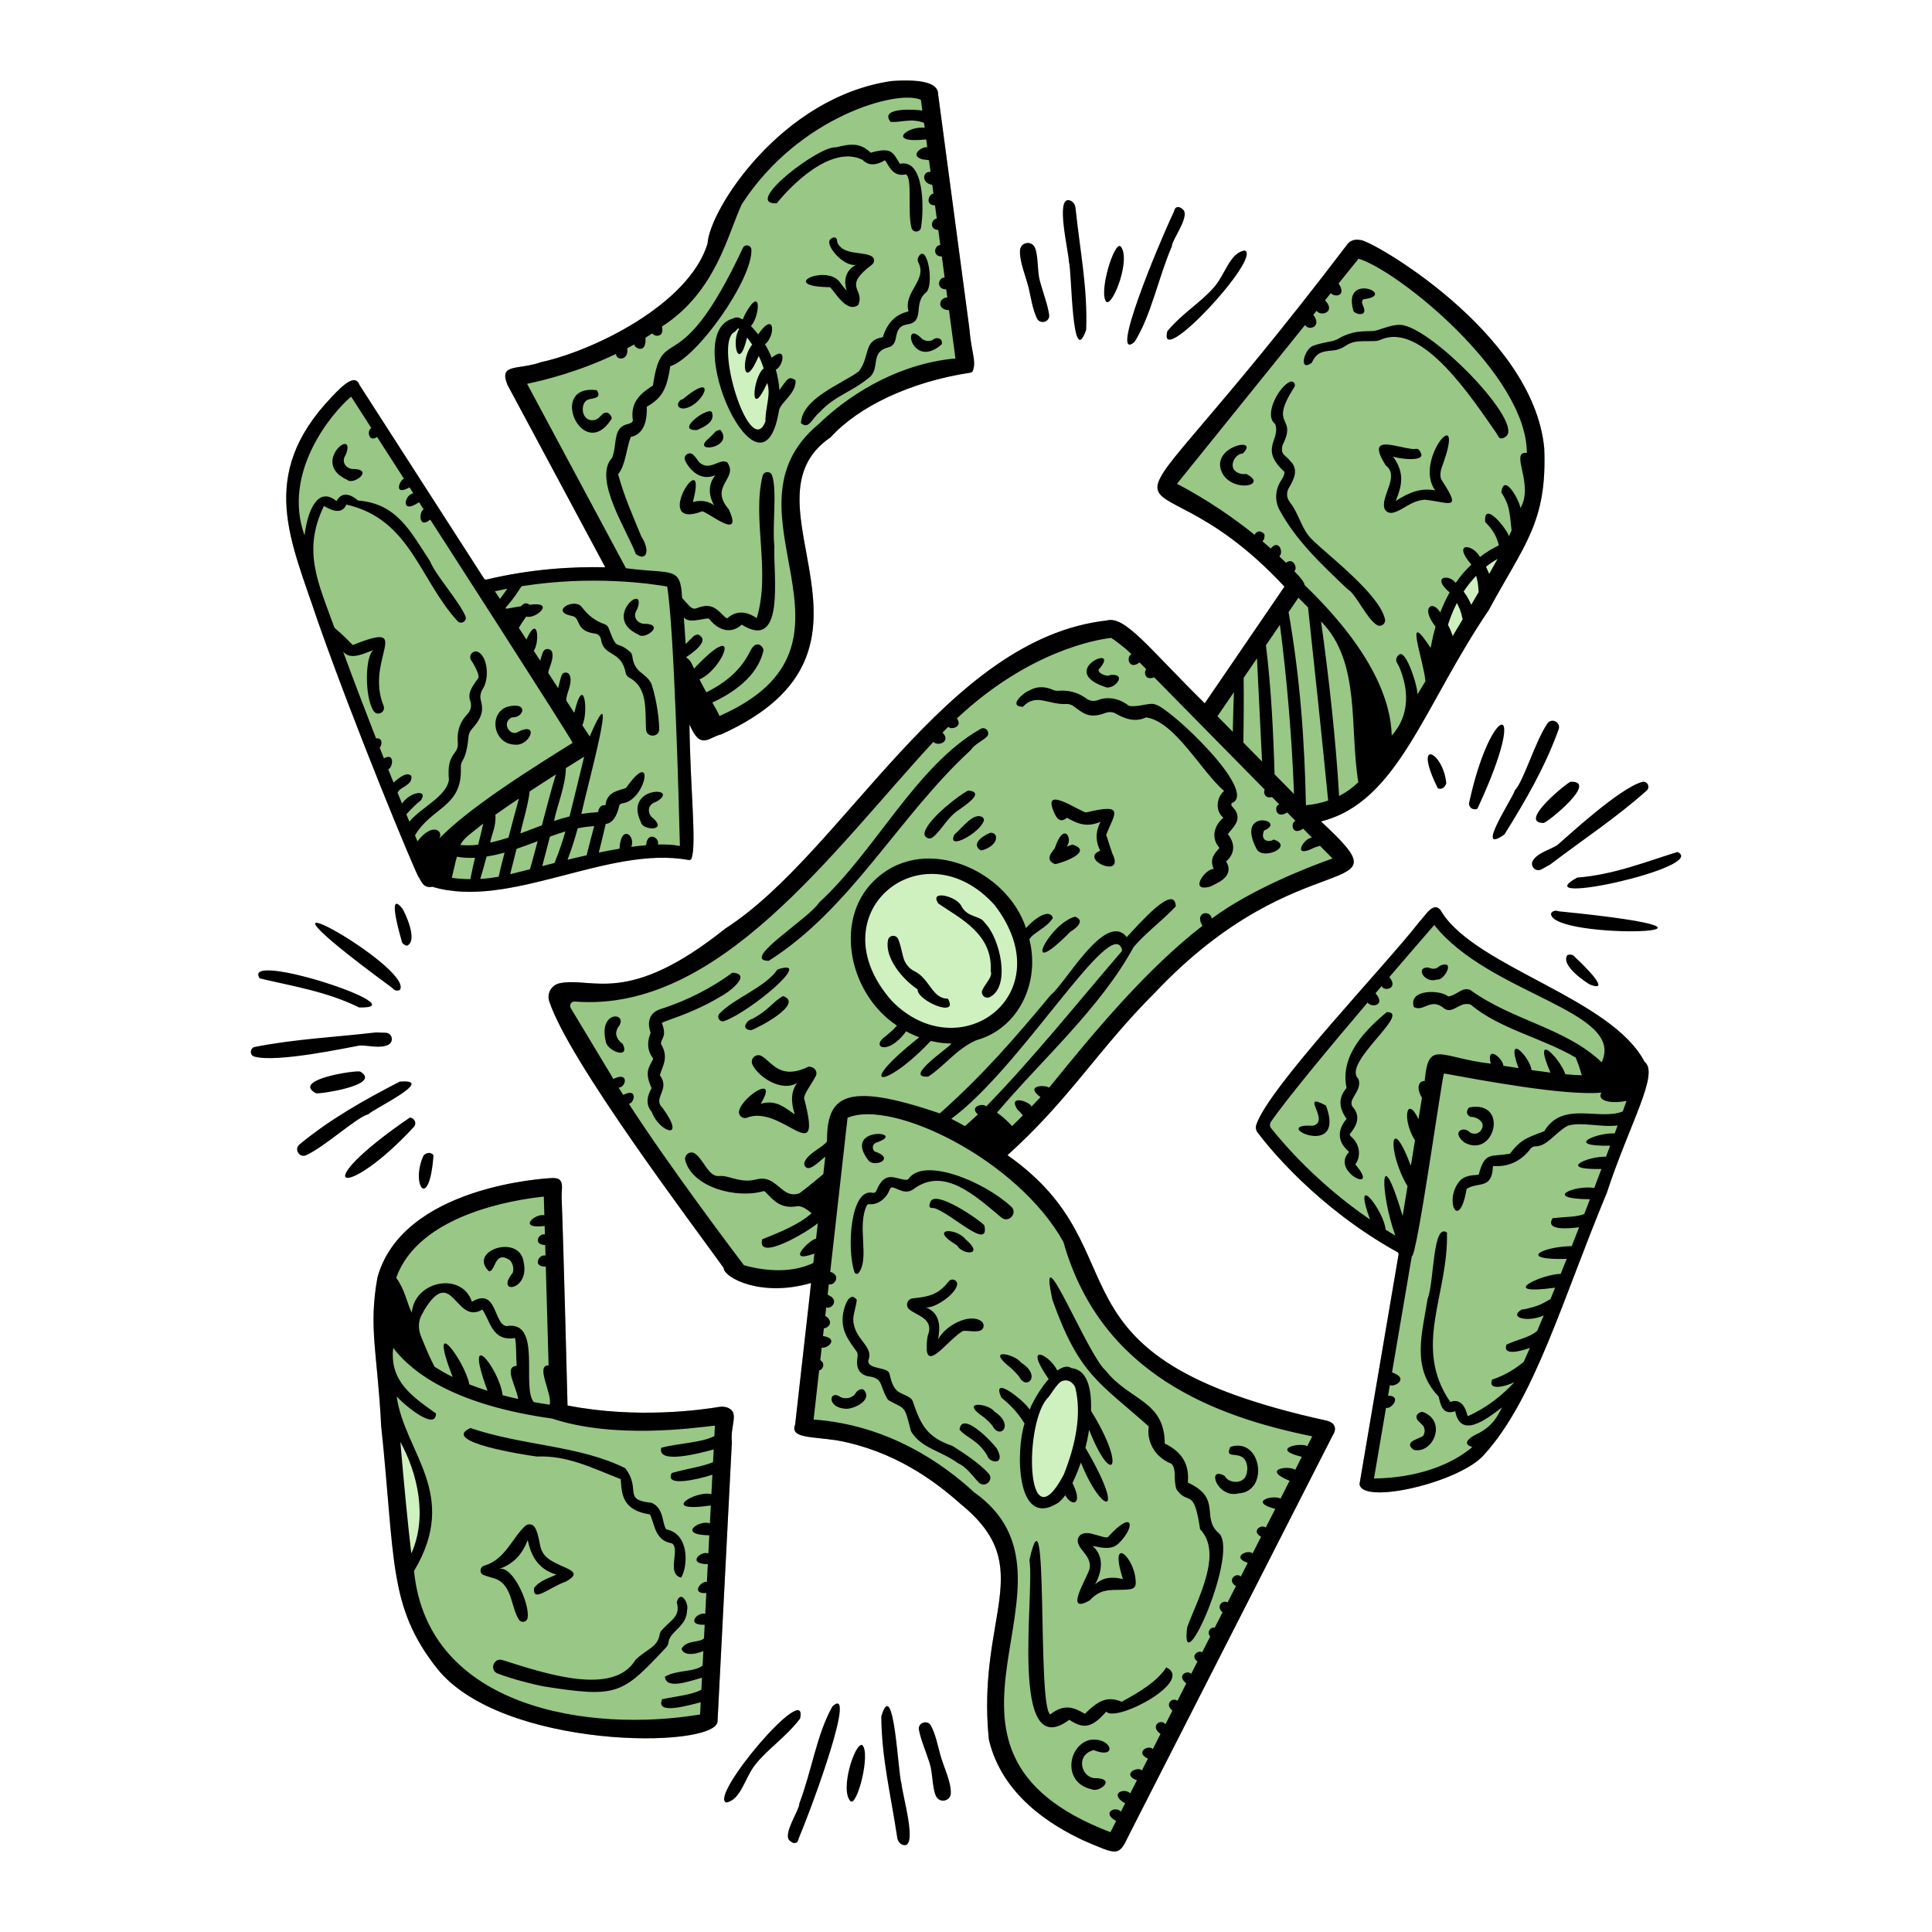 <?xml version="1.0" encoding="utf-8"?>
<!-- Generator: Adobe Illustrator 23.1.0, SVG Export Plug-In . SVG Version: 6.00 Build 0)  -->
<svg version="1.1" id="Capa_1" xmlns="http://www.w3.org/2000/svg" xmlns:xlink="http://www.w3.org/1999/xlink" x="0px" y="0px"
	 viewBox="0 0 1200 1200" enable-background="new 0 0 1200 1200" xml:space="preserve">
<g>
	<path fill="#99C785" d="M959.157,278.414c-6.849-72.559-109.38-130.385-114.163-129.294c-1.641-0.35-5.56-0.765-8.089,2.562
		c-167.457,220.252-134.162,110.405-39.113,212.684l-49.503,72.472c-35.179-34.651-49.48-54.593-60.928-51.437
		c-100.524,11.288-163.281,144.055-236.864,191.347c-60.879,48.742-82.403,29.794-102.785,33.948
		c-5.137,1.048-8.197,6.251-6.564,11.234C353.339,659.138,431,761.69,449.456,787.497c0.107,6.059,23.287,18.484,54.314,9.398
		c0.094,0.034-8.572,75.573-9.88,87.829c-3.312,8.52,9.251,7.467,25.771,9.872c35.66,6.442,60.933,25.239,76.942,39.509
		c48.8,39.594,9.806,68.74,17.58,146.251c8.071,34.708,38.686,53.418,58.906,62.852c21.127,9.027,21.741,10.104,28.011-3.225
		c20.517-40.24,120.241-235.831,126.906-248.904c-0.295,0.579,4.685-6.352-3.866-8.665
		c-182.767-39.994-111.598-103.88-198.372-164.92c38.599-34.645,56.665-66.222,91.689-101.054
		c91.266-96.618,159.071-54.286,103.027-106.234c35.69-8.936,53.406-44.08,77.033-86.324c-3.755-12.127-5.451-29.423,3.474-49.341
		c17.358-38.739,43.868-31.581,43.93-31.564C954.828,324.386,960.366,308.118,959.157,278.414z M650.173,865.018
		c2.005-2.561,4.081-6.154,7.233-9.509c2.478-2.638,6.777-3.078,9.714-0.899c1.1,0.816,2.167,1.847,2.879,3.368
		c5.591,18.443,1.274,39.835-6.774,60.061C635.729,969.54,631.842,881.398,650.173,865.018z M620.016,634.378
		c-20.476,17.64-56.544,7.805-73.463-15.729s-17.944-49.679-2.322-67.369c15.51-17.563,47.772-21.175,74.447,6.798
		C644.396,585.05,640.492,616.738,620.016,634.378z M601.995,203.205c-5.773-43.244-17.493-131.075-19.284-144.497
		c0.19-6.931-9.293-9.703-28.774-8.393c-68.611,9.771-113.401,80.211-114.454,100.973c-11.648,38.015-71.348,66.679-103.276,73.615
		c-14.867,5.214-26.386,0.547-21.083,14.006c8.136,15.174,60.748,113.303,60.821,113.44c-20.31-0.472-46.203,0.994-74.103,7.7
		c-0.321-0.165-0.652-0.297-0.997-0.397c-0.07-0.04-69.226-107.651-77.561-120.557c-2.537-6.938-9.727-0.667-17.717,7.961
		c-45.925,48.464-24.761,88.817-8.363,138.245c23.569,67.18,60.077,154.905,62.774,159.451c1.613,1.993,2.611,7.217,8.496,6.03
		c48.344,14.448,109.05-25.886,159.273-16.612c0.742,0.137,1.483-0.239,1.748-0.945c3.297-8.776-0.81-42.783-1.248-83.324
		c6.865,16.611,12.07,7.858,19.556,6.315c117.564-52.963,8.375-143.931,68.134-184.626c17.065-18.784,48.869-34.351,86.754-40.122
		c0.763-0.116,1.43-0.639,1.664-1.374C606.435,223.542,603.472,220.331,601.995,203.205z M454.944,251.138
		c-12.71-40.531-5.021-48.593,0.835-49.08c2.533-0.212,13.365-1.063,19.421,25.649C488.907,288.161,465.279,275.52,454.944,251.138z
		 M998.004,740.954c-27.165,65.075-44.627,127.683-75.965,162.332c-14.676,17.505-76.837,31.825-77.589,18.343
		c0.009-0.087,24.296-142.826,24.279-142.773c-0.187-0.306-0.343-0.628-0.468-0.966c-50.051-27.666-80.242-65.295-87.13-74.427
		c-1.065-1.412-1.363-3.228-0.798-4.904c7.957-23.626,80.549-99.167,101.314-126.069c3.382-3.199,9.448-14.909,14.282-5.241
		c22.356,33.966,105.03,52.953,125.573,92.295C1030.851,666.762,1011.992,698.2,998.004,740.954z M454.579,895.76
		c-2.317,45.156-8.564,166.83-8.909,173.589c-1.824,17.08-134.48,17.439-174.38-33.253c-13.404-17.041-19.986-32.209-23.92-50.952
		c0.027-0.035,15.067-19.515,17.575-48.35c2.509-28.857-28.645-59.104-28.653-59.111c-2.404-38.994-7.227-54.491-1.834-84.315
		c15.804-56.653,104.354-61.493,108.421-61.651c8.398-0.327,5.707,5.808,5.973,12.441c1.125,27.999,3.655,128.871,3.653,128.811
		c43.164,8.483,83.922,2.622,93.967,0.917c2.038-0.346,4.156-0.22,6.019,0.672C459.163,877.753,453.496,885.337,454.579,895.76z"/>
	<path fill="#CFF0BF" d="M944.921,342.979c-5.514,10.348-12.376,21.414-20.194,35.924c-10.394,15.317-19.145,30.56-27.21,44.98
		c-3.755-12.127-5.451-29.423,3.474-49.341C918.349,335.803,944.859,342.962,944.921,342.979z M236.291,877.683
		c0.159,2.579,0.308,5.26,0.442,8.056c4.922,46.245,5.657,75.689,10.636,99.406c0.027-0.035,15.067-19.515,17.575-48.35
		C267.453,907.937,236.3,877.69,236.291,877.683z M663.224,918.04c8.049-20.227,12.365-41.619,6.774-60.061
		c-0.712-1.521-1.779-2.552-2.879-3.368c-2.937-2.18-7.236-1.74-9.714,0.899c-3.152,3.355-5.228,6.948-7.233,9.509
		C631.842,881.399,635.728,969.54,663.224,918.04z M546.553,618.649c16.919,23.534,52.986,33.37,73.463,15.729
		c20.477-17.64,24.38-49.329-1.338-76.299c-26.675-27.974-58.937-24.361-74.447-6.798
		C528.609,568.971,529.633,595.115,546.553,618.649z M455.779,202.057c-5.857,0.488-13.546,8.55-0.836,49.081
		c10.335,24.382,33.964,37.023,20.257-23.432C469.145,200.995,458.313,201.846,455.779,202.057z"/>
	<path d="M519.144,91.531c9.882-2.509,15.404-2.692,21.679,3.341c13.059-3.846,13.885,0.035,17.948,6.6
		c-0.216-0.252,0.744,0.676,0.239,0.265c14.791-3.254,15.122,26.829,13.052,39.54c-0.525,3.225-5.053,3.423-5.909,0.27
		c-2.663-9.813,0.764-30.689-3.47-33.246c-0.991,0.209-2.008,0.322-3.021,0.271c-2.478-0.124-4.549-1.352-6.119-3.229
		c-1.343-1.606-2.357-3.504-3.465-5.273c-0.052-0.083-0.106-0.168-0.184-0.227c-0.646-0.491-1.584,0.461-2.125,0.718
		c-0.606,0.288-1.224,0.55-1.857,0.773c-1.073,0.379-2.192,0.651-3.331,0.722c-1.292,0.08-2.588-0.12-3.78-0.633
		c-0.573-0.247-1.115-0.559-1.624-0.919c-0.262-0.185-0.515-0.383-0.76-0.59c-0.213-0.18-0.457-0.52-0.702-0.642
		c-19.303-9.539-44.329,15.807-53.269,27.006C460.594,127.192,509.085,90.195,519.144,91.531z M416.342,227.44
		c16.455-4.981,50.942-53.575,50.379-72.307c-0.088-2.94-4.074-3.763-5.32-1.099c-40.072,85.619-49.853,44.669-55.84,85.385
		c-7.051,4.601-14.438,10.023-12.432,21.851c-0.716,1.208-0.128,0.849-2.497,1.957c-10.541,1.914-6.967,12.43-10.437,21.122
		c-12.208,12.966,9.656,45.64,14.71,59.745c6.632,4.969,9.154-2.197,3.444-10.838c-5.488-13.493-10.296-23.784-14.443-38.719
		c4.653-5.475,4.919-15.261,7.872-23.137c7.791-1.605,10.281-9.365,9.926-18.73C411.804,246.864,414.194,240.985,416.342,227.44z
		 M379.766,260.311c0.767-1.201-1.252-3.502-2.236-3.869c-1.826-0.68-3.265,0.657-4.412,1.908c-1.539,1.676-3.079,2.718-5.5,2.667
		c-3.638-0.077-5.656-3.367-5.662-6.735c-0.004-2.135,0.809-4.931,2.898-5.91c2.705-1.268,9.475-0.44,5.821-6.023
		C339.735,238.414,362.079,288.014,379.766,260.311z M365.572,260.651c-0.065-0.04-0.176-0.088-0.278-0.115
		C365.422,260.597,365.307,260.544,365.572,260.651z M362.081,255.774c-0.002-0.093-0.017-0.186-0.044-0.241
		C362.049,255.636,362.036,255.549,362.081,255.774z M367.045,260.999C366.979,260.995,366.946,260.993,367.045,260.999
		C366.86,260.933,366.468,260.918,367.045,260.999z M370.854,260.338c-0.044-0.01-0.179,0.042-0.37,0.189
		C370.648,260.453,370.498,260.522,370.854,260.338z M570.398,162.998c5.776,11.095-9.381,18.173-6.113,30.403
		c-7.647,1.926-12.823,6.273-15.982,16.044c-12.314,2.066-7.577,11.409-14.837,21.207c-10.434,7.793-35.341,16.65-35.98,32.169
		c5.04,4.216,6.635-2.853,11.859-7.025c8.77-9.667,19.399-12.256,29.978-20.85c7.919-5.507,0.645-16.144,12.148-19.099
		c8.318-1.961,1.741-12.308,11.68-14.308c11.683-1.449,3.874-12.439,11.504-19.451c6.187-3.689,1.289-32.199-4.207-22.485
		C569.863,160.638,569.848,161.942,570.398,162.998z M577.528,211.71c-1.37-0.008-2.211,0.367-4.632-1.099
		c0.046,0.044,0.064,0.058,0.123,0.117c-0.039-0.041-0.029-0.023-0.208-0.179c0.016,0.01,0.01,0.019,0.085,0.062
		c-0.27-0.259-0.325-0.289-0.262-0.218c-13.016-13.286-6.492,19.767,12.176,3.573c1.266-2.555-1.956-5.877-5.995-2.515
		c0.098-0.053,0.132-0.07,0.196-0.104C578.836,211.407,578.558,211.527,577.528,211.71z M579.01,211.348
		C579.225,211.263,579.411,211.136,579.01,211.348L579.01,211.348z M452.676,316.376c-12.69-14.694,6.47-19.135-1.05-29.276
		c-4.745-2.6-10.918,5.983-17.3,0.016c-0.873-1.013-2.254-3.379-4-4.827c-2.542-2.109-6.196,0.857-4.755,3.83
		c2.967,6.121,9.754,12.919,18.848,9.021c-3.79,4.253-5.208,11.177-0.862,18.689c-3.083-2.021-6.816-3.631-13.198-2.046
		c10.237-38.486-27.318,18.437,5.834,5.787C440.424,318.476,461.868,336.443,452.676,316.376z M521.204,174.676
		c-9.21-10.401-38.045,3.355-5.652,3.696c3.125,2.929,10.349,16.381,17.497,11.061c4.471-10.139-10.33-10.884,8.582-25.09
		c1.612-1.211,1.753-3.739,0.112-4.911c-4.938-3.528-17.447-0.536-21.475-8.374c-0.466-0.907-0.123-2.337-1.033-3.183
		c-1.139-1.06-2.618,0.061-3.288,0.55c-4.306,3.14,7.875,17.489,15.676,16.052c-5.055,2.759-8.255,7.899-5.712,16.076
		C524.886,179.478,524.025,178.563,521.204,174.676z M792.02,263.303c3.638,10.034-10.155,15.124,5.768,29.8
		c0.064,1.828-0.907,3.583-2.125,5.443c-3.568,5.451-4.054,12.435-0.952,18.165c10.063,18.592,25.205,33.075,42.403,49.342
		c5.082,2.75,11.687,18.274,18.145,22.172c2.448,1.478,5.586-0.778,4.984-3.574c-3.308-15.337-34.657-39.162-45.026-49.261
		c-6.984-6.615-8.074-15.883-14.203-23.68c-1.954-2.486-2.086-5.961-0.468-8.678c3.019-5.068,6.597-11.574,0.447-17.118
		c-1.987-3.034-6.11-3.215-4.323-9.558c9.451-18.661-9.09-10.474,7.267-35.945c1.101-1.715-0.562-4.038-2.478-3.342
		C794.683,239.531,784.575,257.794,792.02,263.303z M774.03,294.352c-0.21,0.03-1.356,0.205-0.291,0.063
		c-3.168,0.423-7.444-1.061-8.062-4.623c-0.49-2.826,1.435-6.167,3.92-7.472c0.713-0.375,1.501-0.596,2.306-0.642
		c11.391-11.244-22.012-3.974-12.345,12.892C766.842,306.207,787.905,301.355,774.03,294.352z M814.723,225.367
		c2.986-6.333,6.116-7.097,13.067-7.675c2.773-0.231,5.469-1.174,7.756-2.759c4.831-3.347,8.231-2.96,17.051-3.063
		c1.622-0.019,3.315-0.111,4.792-0.783c25.995-11.83,57.419,37.146,71.954,57.797c0.815,1.158,1.22,2.677,2.318,3.228
		c1.223,0.613,2.433-0.246,3.222-0.688c13.376-7.504-45.338-68.208-64.851-69.643c-4.647-0.342-10.967,2.208-14.31,3.219
		c-1.467,0.444-2.97,0.666-4.502,0.671c-2.744,0.009-7.37,0.153-10.583,0.922c-4.208,1.008-7.101,2.431-8.83,3.486
		c-1.631,0.995-3.424,1.644-5.303,1.988c-3.247,0.595-8.117,1.601-11,2.737C809.726,217.255,806.598,231.272,814.723,225.367z
		 M846.91,185.869c-1.891,1.419-0.326,3.977,0.046,4.444c-0.172-0.223-0.344-0.446-0.516-0.669c4.22,8.079-6.041,5.446-5.881,3.066
		C833.627,168.697,868.527,183.332,846.91,185.869z M849.509,185.263c0.234,0.032,0.468,0.063,0.701,0.094
		c-0.227-0.026-0.452-0.062-0.678-0.094C849.525,185.262,849.517,185.263,849.509,185.263z M895.934,298.979
		c-0.768-1.251-1.137-1.831-1.233-3.401c-0.117-1.915,0.258-3.828,0.926-5.626c15.972-42.989-18.129-4.215-4.169,14.661
		c-8.16-1.657-15.533,0.679-24.529,6.547c3.391-8.605,6.181-16.987-1.787-27.678c2.433,1.325,20.673,3.851,17.347-2.191
		c-0.382-0.694-0.744-2.03-2.058-2.438c-0.786-0.244-1.757,0.119-2.79,0.037c-10.396-0.83-29.812-10.012-16.889,10.23
		c8.49,6.363-2.537,18.347-1.047,25.984c0.484,2.482,2.933,3.934,5.394,3.349c6.679-1.59,11.04-7.444,19.9-8.072
		C899.967,311.939,908.232,317.695,895.934,298.979z M452.491,874.559c6.672,3.194,1.005,10.778,2.088,21.201
		c-2.317,45.156-8.564,166.829-8.91,173.589c-1.824,17.08-134.48,17.438-174.38-33.253c-30.365-38.604-25.744-67.567-34.556-150.357
		c-2.163-45.064-8.026-60.574-2.276-92.371c15.804-56.653,104.354-61.492,108.421-61.651c8.398-0.327,5.706,5.808,5.973,12.442
		c1.125,27.999,3.655,128.871,3.654,128.81c43.163,8.483,83.922,2.622,93.967,0.917
		C448.509,873.541,450.627,873.667,452.491,874.559z M246.098,793.689c5.51,7.464,6.781,16.049,9.68,21.681
		c1.592-19.935,31.145-25.641,37.323-6.819c15.78-9.292,13.273,13.88,21.509,15.134c22.365-3.78,9.102,37.701,16.913,47.174
		c3.187,0.582,6.499,1.124,9.917,1.632c1.779-6.623-9.181-24.715-0.694-24.444l-1.739-61.303c-8.743,0.206-4.117-8.144-0.194-6.845
		l-0.186-6.56c-7.821-0.319-4.095-7.459-0.187-6.613l-0.149-5.241c-17.358,2.043-5.944-7.974-0.189-6.655l-0.329-11.601
		C319.161,745.168,259.97,754.404,246.098,793.689z M321.838,868.923c-1.113-7.934-9.253-20.006-0.924-20.565
		c-0.533-7.616-0.054-12.646-1.035-17.308c-14.294,2.357-15.377-10.729-20.281-17.659c-16.829,10.044-18.521-28.427-36.188,0.47
		c-0.308,0.746-0.629,1.359-0.958,1.861c-2.712,4.134-2.866,9.467-1.037,14.06c2.866,7.198,5.638,13.736,8.463,19.065
		c3.354,2.183,7.062,4.336,11.265,6.416c-16.128-41.798,7.482-10.237,10.379,4.587c3.5,1.39,7.28,2.719,11.289,3.995
		c-15.423-41.681,7.094-14.503,9.4,2.757C315.279,867.414,318.499,868.186,321.838,868.923z M255.485,964.864
		c10.247-22.721,3.796-49.913-6.812-69.23C251.035,923.239,253.659,950.211,255.485,964.864z M435.226,1057.328
		c-8.571,2.115-28.242,7.957-23.947-1.931c9.255-1.878,18.087-2.659,24.344-5.818l0.386-7.526
		c-7.868,2.133-22.172,7.615-23.038-0.584c6.958-4.364,18.515-2.75,23.426-6.986l0.46-8.969c-7,2.842-12.521,2.341-13.575-1.498
		c3.603-5.711,10.932-3.41,13.983-6.448l0.433-8.423c-11.862,0.586-4.78-8.041,0.35-6.826l0.66-12.864
		c-9.507,0.781-3.768-7.397,0.358-6.972l0.562-10.963c-13.232-0.069-4.579-8.434,0.344-6.694l0.576-11.221
		c-20.406-0.255-5.843-9.965,0.378-7.373l0.573-11.156c-33.045,4.733-9.092-9.7,0.359-7l0.621-12.089
		c-8.847,2.866-30.174,7.913-25.195-1.093c10.204-2.846,18.646-3.855,25.595-6.698l0.406-7.915
		c-9.389,2.526-35.269,9.359-32.544-1.081c11.439-2.919,24.967-3.068,32.97-7.228l0.333-6.497
		c-14.172,1.609-62.742,8.332-101.11-4.372c-58.883-8.247-86.122-27.407-98.696-43.886c-2.503,21.241,12.947,30.845,26.565,40.741
		c-0.173,12.497-24.724-9.923-24.456-10.861c4.75,35.175,39.538,60.524,10.811,108.674c8.506,85.826,109.917,100.458,177.679,89.11
		L435.226,1057.328z M303.69,789.59c4.214,0.347,3.2-12.865,12.434-7.252c2.213,1.231,3.548,6.183,2.148,8.497
		c-10.864,13.5,10.874,10.927,6.998-6.833C322.859,765.988,290.358,776.838,303.69,789.59z M333.449,904.679
		c18.879-0.791,33.974,6.955,52.108,14.052c0.651,9.823,1.107,19.262,18.187,21.946c2.985,6.169,2.945,16.15,13.553,17.912
		c5.525,3.276-3.746,19.054,5.819,21.31c4.21-7.188,5.207-27.137-9.249-29.973c-2.849-3.791-1.251-13.043-9.115-16.503
		c-18.41-1.867-6.192-8.124-16.388-21.489c-28.478-14.216-63.27-13.811-96.172-24.949
		C272.817,895.633,326.854,903.797,333.449,904.679z M413.808,1023.163c0.678-0.723,1.213-1.636,1.313-2.622
		c0.783-7.688,11.36-9.715,11.643-20.438c1.246-4.459-4.138-13.036-6.42-4.92c2.424,8.771-3.158,10.562-9.47,17.519
		c-0.564,0.622-0.906,1.43-1.064,2.255c-1.588,8.326-6.895,8.494-14.651,15.575c-0.285,0.26-0.54,0.58-0.746,0.906
		c-13.914,22.064-55.571,8.141-82.323-0.349c-5.47-1.736-8.316,6.355-2.948,8.385c10.138,3.835,22.799,6.83,27.947,7.875
		C383.699,1054.699,386.266,1052.54,413.808,1023.163z M331.698,986.414c-0.956,9.4,9.359-0.41,19.68-4.029
		c15.338-8.326-9.704-8.133-14.552-18.677c-1.968-3.147-1.728-10.382-4.702-15.123c-1.278-2.037-4.103-2.397-5.892-0.789
		c-7.918,7.115-12.406,20.938-25.48,24.687c-2.814,0.807-3.13,4.759-0.393,5.798c1.272,0.483,2.935,0.938,4.924,1.618
		c13.192,2.769,11.631,17.75,17.041,26.125c1.375,2.129,4.737,1.626,5.309-0.843c1.907-8.23-9.388-33.593-17.852-30.555
		c7.853-2.818,13.919-7.534,17.984-18.056c1.867,8.714,5.701,17.88,17.735,21.422C342.373,979.742,335.09,981.49,331.698,986.414z
		 M415.335,633.603c9.584-3.383,21.356-7.982,32.334-14.714c3.679-1.617,20.429-13.847,7.254-14.742
		c-12.185,8.952-27.617,17.26-44.866,22.672c-6.25,2.017-8.545,7.674-5.909,14.644c-1.703,4.257-3.024,9.958,1.596,16.075
		c-0.083-0.351-0.176,0.379-0.096,0.263c-2.772,5.638-5.407,7.964-0.957,18.045c-1.864,3.646-4.581,9.216,0.172,14.897
		c4.613,12.553,22.051,18.438,6.556-2.753c-6.263-5.878,5.169-11.396-1.579-20.11c1.676-5.937,5.78-11.21,0.627-19.584
		c0.383-3.826,3.615-4.264,0.965-11.977c0.009,0.018-0.251-0.567-0.386-0.781C411.801,634.868,412.418,634.603,415.335,633.603z
		 M477.499,596.778c51.169-32.407,80.771-89.881,125.521-130.963c2.03-3.311,6.834-5.396,9.757-8.06
		c2.746-2.503-0.45-6.863-3.682-5.031c-40.023,22.695-65.348,75.912-100.348,107.864
		C503.041,570.169,459.345,596.691,477.499,596.778z M639.212,428.959c5.635-3.256,10.867-2.223,14.811-0.46
		c1.171,0.524,2.457,0.647,3.735,0.544c7.876-0.634,13.632,2.341,16.952,4.81c2.075,1.543,4.78,1.922,7.193,0.994
		c7.276-2.799,14.603-0.227,19.351,3.575c5.889,1.072,13.175-2.452,16.391-0.798c7.981,1.159,64.874,54.361,47.368,61.267
		c-0.404,0.873-0.058,0.169-0.222,0.786c-0.001,0.665,0.465,1.129,0.531,1.278c-0.192-0.262,0.612,0.665,0.605,0.656
		c6.657,7.165-0.58,12.718-3.265,16.44c-0.005-0.038-0.023-0.009-0.033,0.008c0.121,0.258,0.276,0.543,0.096,0.133
		c5.411,6.946,3.287,13.065-1.157,16.827c0.059,0.065,0.181,0.263,0.114,0.196c5.563,9.807-6.981,13.683-9.75,15.388
		c-13.982,4.021-3.433-11.16,1.937-10.867c-2.952-6.627,0.967-9.964,3.481-12.993c-0.037-0.061,0.004-0.206,0.081-0.096
		c-6.134-6.984-2.312-14.894,2.418-18.716c-6.047-5.214-3.295-13.833,0.471-16.625c-14.398-12.403-30.67-43.392-48.633-45.742
		c0.055-0.015,0.158-0.042,0.351-0.1c-7.05,3.568-13.92,0.704-18.936-2.193c-1.986-1.147-4.373-1.236-6.521-0.43
		c-10.383,3.896-13.998-0.059-19.734-4.192c-1.33-0.958-2.957-1.487-4.594-1.391c-10.958,0.649-18.834-6.989-26.917,1.75
		C625.544,438.741,636.361,429.678,639.212,428.959z M757.491,526.675c-0.011,0.07-0.022,0.136-0.03,0.235
		C757.485,526.615,757.526,526.61,757.491,526.675z M759.943,507.939c-0.001-0.003-0.002-0.005-0.003-0.008
		c0.002,0.01,0.001,0.007,0.002,0.01C759.942,507.941,759.942,507.94,759.943,507.939z M762.682,517.974
		c-0.002,0.004-0.005,0.008-0.007,0.012c0.002,0.003,0.001,0.004,0.003,0.007C762.68,517.986,762.679,517.981,762.682,517.974z
		 M762.673,517.981c0.005-0.009,0.008-0.015,0.013-0.024C762.801,517.614,762.391,517.493,762.673,517.981z M762.63,518.058
		c0.019-0.035,0.023-0.041,0.039-0.07C762.445,517.629,762.52,517.825,762.63,518.058z M761.567,535.089
		c-0.018-0.042-0.009-0.038-0.012-0.053c-0.102,0.132-0.044,0.116-0.078,0.171C761.281,535.778,761.542,535.029,761.567,535.089z
		 M637.265,576.418c5.375-6.07,14.67-12.434,16.69-6.277c-3.624,6.172-12.725,9.357-14.582,13.38
		c6.834,26.891-6.846,55.405-32.94,62.559c-12.331,5.364-20.468,16.702-29.911,22.617c-15.945,1.068,13.211-18.154,14.465-20.509
		c-7.375-0.253-9.729-0.987-12.898-1.639c-27.951,29.848-48.831,30.755-7.124-2.265c-2.788-1.054-5.518-2.282-8.154-3.734
		c-11.298,15.609-22.463,9.706-12.734,3.078c-0.148,0.117-0.531,0.376,0.026-0.022c-0.009,0.007-0.017,0.015-0.026,0.022
		c0.031-0.024,0.062-0.049,0.094-0.071c-0.036,0.026-0.038,0.028-0.068,0.049c6.953-5.867,4.898-4.543,7.016-6.574
		c-30.601-20.202-40.068-68.315-11.81-92.203C575.666,518.524,625.403,540.429,637.265,576.418z M553.884,621.642
		c42.006,43.012,106.482-3.91,63.934-59.435C573.365,512.707,505.998,567.237,553.884,621.642z M502.31,662.497
		c-17.81,8.506-22.35-2.379-29.089-6.467c-3.606-2.188-7.704,1.652-5.775,5.403c4.267,8.295,18.548,16.915,27.753,11.144
		c-3.726,4.855-4.243,11.227-1.587,19.579c-5.315-3.45-11.338-9.602-21.125-6.549c11.502-19.217-11.407-4.62-13.438,4.426
		c-0.629,2.802,2.288,5.232,4.958,4.173c21.573-8.551,47.56,33.831,35.389-12.174c0.402-3.327,4.371-8.086,7.335-13.783
		C507.852,666.132,506.61,662.68,502.31,662.497z M683.368,528.43c-3.926-7.914-1.921-13.786,0.187-18.019
		c-9.234,4.033-15.293,0.571-20.887-2.502c-4.979,4.484-7.486-1.605-8.959-5.859c-4.758-13.74,18.467,3.081,21.089,2.542
		c24.497-5.942,17.336,0.867,12.275,13.923c2.229,6.723,2.725,8.415,3.752,11.463C699.436,546.718,669.636,533.579,683.368,528.43z
		 M686.998,518.767c-0.059,0.193-0.122,0.384-0.145,0.387C686.975,519.139,687.006,518.972,686.998,518.767z M666.093,524.584
		c-1.25,0.386-2.478,0.84-3.714,1.272c4.34-4.076-1.321-16.735-7.275,1.082c-1.141,1.76-6.846,7.09,0.209,9.77
		C658.211,536.475,680.235,529.032,666.093,524.584z M384.275,646.052c-0.026-0.037-0.05-0.059-0.078-0.088
		C384.226,646.007,384.2,645.975,384.275,646.052z M382.743,641.22C382.909,640.706,382.772,640.919,382.743,641.22L382.743,641.22z
		 M386.75,648.315c-0.851-0.556-1.093-0.693-2.475-2.263c0.089,0.13,0.01,0.023-0.148-0.15c0.021,0.007,0.046,0.038,0.07,0.062
		c-0.18-0.249-1.863-2.849-1.454-4.744c-0.016,0.051-0.019,0.068-0.042,0.134c0.315-0.932,0.173-2.023,1.569-3.748
		c-0.09,0.119-0.18,0.239-0.27,0.358c7.032-9.074-12.515-11.124-7.736,8.9C376.839,652.702,391.752,658.45,386.75,648.315z
		 M683.205,414.932c-3.458,2.615,4.791,5.955,6.141,4.349c10.69-1.356,4.058,8.299-1.992,7.722
		C655.57,416.898,696.059,399.343,683.205,414.932z M685.029,419.237C685.329,419.38,685.893,419.506,685.029,419.237
		L685.029,419.237z M780.599,527.492c4.016,6.978,23.294-1.755,10.494-6.059c-2.498,1.917-8.656,1.25-5.995-5.551
		C800.204,509.566,766.785,501.493,780.599,527.492z M588.707,620.258c-9.765,0.142-11.167-12.352-20.681-16.995
		c-3.495-1.705-5.986-4.946-6.994-8.701c-0.975-3.634-1.682-7.772-3.142-11.232c-1.268-3.004-5.649-2.623-6.317,0.569
		c-2.214,10.583,8.47,23.993,18.342,30.602C569.555,621.652,596.027,632.688,588.707,620.258z M582.887,561.263
		c13.885,9.422,33.967,19.084,32.429,41.988c1.523,3.255-3.218,7.486-5.108,11.577c-1.387,3.002,1.732,5.933,4.675,4.426
		c13.17-6.745,6.132-36.69-3.097-45.921c-2.924-4.974-10.452-3.092-14.45-10.145C594.825,556.658,576.594,552.243,582.887,561.263z
		 M197.204,385.302c-16.399-49.427-37.562-89.781,8.363-138.244c7.99-8.628,15.18-14.899,17.717-7.961
		c8.335,12.906,77.491,120.516,77.561,120.557c0.345,0.1,0.676,0.232,0.997,0.397c27.901-6.706,53.793-8.172,74.103-7.7
		c-0.074-0.137-52.685-98.266-60.821-113.44c-5.303-13.46,6.216-8.793,21.083-14.007c31.928-6.935,91.628-35.6,103.276-73.615
		c1.053-20.763,45.843-91.202,114.453-100.974c19.481-1.311,28.965,1.462,28.774,8.393c1.791,13.421,13.512,101.252,19.284,144.496
		c1.477,17.127,4.44,20.337,2.36,26.89c-0.234,0.736-0.901,1.258-1.664,1.375c-37.885,5.77-69.689,21.338-86.754,40.122
		c-59.759,40.695,49.43,131.663-68.134,184.626c-7.486,1.542-12.691,10.295-19.556-6.316c0.438,40.541,4.546,74.549,1.248,83.325
		c-0.265,0.706-1.007,1.082-1.748,0.945c-50.223-9.274-110.929,31.059-159.273,16.612c-5.885,1.187-6.883-4.037-8.496-6.03
		C257.281,540.207,220.773,452.482,197.204,385.302z M351.466,477.095c-0.13,10.952-5.627,23.792-7.342,32.847
		c3.177-1.067,6.382-2.04,9.634-2.856c3.215-12.813,6.598-26.979,9.074-37.104C360.21,471.607,356.254,474.071,351.466,477.095z
		 M345.272,481.025c-5.051,3.222-10.628,6.82-16.279,10.541c-1.106,9.267-4.513,19.661-5.788,26.115
		c4.47-1.64,8.904-3.382,13.359-5.045c0.17-0.634,0.34-1.268,0.509-1.903C339.727,500.82,342.262,490.841,345.272,481.025z
		 M322.34,495.982c-5.088,3.407-10.085,6.829-14.673,10.086c0.676,7.261-2.634,12.916-3.179,17.288
		c5.368-1.195,9.04-2.396,11.327-3.111C318.024,511.69,320.662,501.992,322.34,495.982z M296.982,524.648
		c1.419-5.627,2.49-9.793,3.176-13.106c-6.668,5.451-12.328,8.897-14.197,13.342c2.699,0.176,5.404,0.237,8.152,0.054
		C295.072,524.874,296.027,524.76,296.982,524.648z M280.639,545.212c3.374,0.502,7.251,0.817,11.487,0.849
		c0.873-4.455,1.87-8.878,2.912-13.293c-3.779,0.192-7.578,0.046-11.225-0.657c-0.223,0.81-0.467,1.616-0.677,2.43
		C282.227,538.079,281.561,541.68,280.639,545.212z M298.297,545.917c3.652-0.216,7.5-0.67,11.459-1.393
		c1.385-6.701,2.88-11.648,3.661-14.973c-5.693,1.576-8.277,1.963-11.183,2.455C300.989,536.662,299.695,541.303,298.297,545.917z
		 M316.904,542.99c3.542-0.844,7.701-1.903,12.255-3.074c2.303-7.834,3.521-12.91,4.774-17.448c-4.346,1.64-8.694,3.284-13.09,4.775
		c-1.864,7.573-2.737,10.878-3.519,13.982C317.174,541.813,317.042,542.404,316.904,542.99z M336.82,537.943
		c2.485-0.639,5.018-1.285,7.6-1.937c3.042-7.503,5.27-14.227,6.77-19.588c-3.239,0.961-6.439,2.063-9.605,3.21
		c-1.804,6.898-3.639,13.914-4.559,17.433C336.951,537.345,336.888,537.651,336.82,537.943z M352.504,534.002
		c3.919-0.956,7.882-1.891,11.862-2.786c1.508-6.059,3.086-12.097,4.71-18.122c-7.499,0.639-7.302,0.926-10.255,1.391
		C357.015,521.09,354.96,527.614,352.504,534.002z M388.79,352.925c28.53,3.888,34.026-1.737,34.856,18.478
		c5.498,5.97,6.128,7.849,10.302,5.92c9.892-3.626,13.137,3.831,17.321,6.638c0.087,0.023,0.176,0.047,0.261,0.07
		c-0.112-0.076,0.429-0.123,0.219,0.009c6.758-6.119,13.821-3.131,18.281-0.112c8.771-29.006-2.955-61.181,3.608-88.328
		c0.703-2.907,4.817-3.256,5.854-0.451c3.374,9.129,0.01,32.415,1.499,43.889c-0.915,17.006,7.103,66.044-20.269,48.97l0,0
		c-8.132,7.215-16.256,1.58-20.115-3.5c0.185,0.136-1.332-0.635-0.724-0.421c-5.563,0.542-11.977,3.032-15.139-0.538
		c0.392,5.017,0.766,10.558,1.123,16.456c5.65-5.33,4.406-5.107,7.582-5.94c8.804,3.828-5.311,12.712-7.115,14.031
		c0.008,0.136,0.015,0.27,0.023,0.405c3.288,1.886,3.787,5.49,4.769,6.713c30.682-32.297,18.328,0.325,3.33,6.786
		c2.355,4.63,2.947,5.633,4.334,8.044c12.707-6.585,21.28-13.879,27.08-25.386c3.687-7.791,8.048-3.383,8.367-0.857
		c-3.48,16.504-19.49,26.9-31.8,32.558c2.392,4.074,3.563,6.181,4.454,8.369c102.369-45.155-4.45-126.957,61.902-181.581
		c15.533-15.106,45.985-36.951,84.65-40.503l-3.999-29.967c-7.929-0.364-6.201-7.846-1.056-7.909l-0.675-5.057
		c-6.452,0.056-5.055-7.416-0.98-7.34l-1.747-13.089c-6.015,0.073-4.693-6.99-0.945-7.083l-1.251-9.374
		c-5.814-0.195-4.332-6.906-0.935-7.002l-1.106-8.29c-6.285,0.059-4.044-7.093-0.964-7.218l-0.737-5.522
		c-6.953-1.013-6.094-8.553-1.07-8.02l-0.97-7.267c-0.249-0.041-0.498-0.077-0.748-0.111c0.249,0.034,0.498,0.067,0.746,0.1l0-0.002
		c-2.818-0.409-4.269-0.489-4.929-0.605c0.304,0.041,0.608,0.082,0.912,0.123c-8.88-2.571,0.553-8.515,2.957-7.462l-0.659-4.935
		c-25.666,2.681-11.087-8.807-0.957-7.174l-0.421-3.154c-8.271-3.119-14.618,0.052-20.811-0.626
		c-7.448-9.692,17.946-7.464,19.798-6.957l-0.89-6.671c-14.234-6.655-75.868,10.131-111.164,64.682
		c-8.815,18.341-15.802,54.3-49.701,76.134c1.672,6.639-4.319,6.661-6.024,4.223c-1.379,0.92-2.766,1.819-4.161,2.692
		c-0.022,0.123-0.05,0.245-0.067,0.37c0.016-0.119,0.032-0.239,0.048-0.358c-0.002,0.001-0.005,0.003-0.008,0.005
		c0.707,10.567-6.904,6.468-7.017,4.164c-1.445,0.814-2.893,1.612-4.342,2.379c1.21,7.409-6.611,8.059-7,3.531
		c-22.469,10.797-44.088,16.238-55.18,18.549L388.79,352.925z M450.554,383.532c0.002,0.001,0.008,0.005,0.01,0.006
		C450.473,383.47,450.224,383.302,450.554,383.532z M460.778,387.993c-0.017,0.005-0.024,0.007-0.04,0.011
		C460.781,387.997,460.753,387.998,460.778,387.993z M323.951,364.111c-4.582,7.29-7.436,10.493-9.908,13.286l0.473,0.725
		c5.2-0.969,6.331-1.136,9.123-1.593c2.571-3.022,4.338-1.4,5.367-0.893c16.637-2.32,3.462,9.29-2.151,7.3
		c-4.099,5.883-3.664,5.553-4.611,7.031l4.727,7.245c7.575-16.785,8.164,2.533,4.533,6.947l4.077,6.249
		c0.54-2.216,1.072-4.275,1.852-5.731c1.329-2.482,5.096-1.895,5.62,0.871c0.926,4.88-2.885,10.544-2.434,12.58l6.063,9.291
		c1.009-3.969,1.501-6.588,2.274-8.206c1.024-2.143,4.183-1.898,4.979,0.34c1.939,5.455-2.702,11.66-2.133,15.712l4.891,7.497
		c6.132-25.655,8.937,0.069,4.99,7.646l4.585,7.025c19.96-46.213-2.678,35.436-5.148,48.117c8.698-1.204,5.641-0.581,8.637-0.947
		c1.609-0.184,1.295-0.187,1.704-0.247c0.958-4.534,3.28-4.284,4.626-4.171c0.782-8.641,8.523-9.079,12.753-10.774
		c18.396-26.115,12.58,7.99-2.412,9.573c-0.948,0.1-1.695,0.826-1.89,1.758c-0.7,3.34-2.859,10.443-8.314,11.033
		c-1.38,5.947-2.812,11.882-4.303,17.803c4.352-0.906,8.665-1.733,12.89-2.446c0.673-15.345,10.081-8.451,7.319-1.139
		c3.162-0.436,6.218-0.765,9.189-1.017c0.73-9.134,8.678-4.592,7.276-0.438c5.091-0.129,9.723,0.134,13.707,0.902
		c-0.639-26.114-3.541-135.188-7.916-161.124C404.504,362.556,368.009,357.155,323.951,364.111z M307.431,367.264l3.095,4.743
		c2.113-2.754,3.6-4.965,4.54-6.344C312.541,366.15,309.992,366.689,307.431,367.264z M189.164,332.525
		c1.81-15.086,8.161-30.877,19.833-21.285c3.907-7.18,10.434-2.971,13.375-0.358c24.398,1.911,32.589,19.366,44.785,37.752
		c2.949,8.012,17.734,24.392,21.91,34.024c1.31,3.022-2.668,5.541-4.891,3.112c-23.726-25.919-29.265-63.301-69-72.366
		c-3.242,7.315-11.118,2.472-13.972,0.877c-13.553,27.961-3.568,47.614,6.529,75.619c5.003,4.162,8.794,8.147,11.398,10.768
		c38.952-15.723,7.312,8.617,19.083,37.595c1.629,4.009-3.79,6.926-6.175,3.315c-5.647-8.553-5.361-33.979-0.094-37.851
		c-7.76,3.059-14.563,6.119-18.839,0.993c6.562,17.877,13.644,36.426,20.457,53.866c4.748-0.413,3.509,4.838,2.265,5.782
		c0.88,2.24,1.754,4.462,2.62,6.653c7.24-3.903,5.359,6.147,2.674,6.748c1.126,2.835,2.234,5.613,3.322,8.332
		c3.808-3.508,8.785-7.027,11.093-4.041c0.672,6.05-7.264,6.537-8.57,10.327c0.924,2.297,1.83,4.541,2.714,6.721
		c5.285-7.604,16.589-8.99,11.699-1.955c-3.849,2.932-8.823,8.318-8.969,8.674c0.63,1.544,1.245,3.049,1.845,4.514
		c7.288-8.802,23.162-15.661,24.564-25.973c-0.677-8.407,0.307-12.662,3.673-16.884c1.343-1.684,2.058-3.788,1.876-5.934
		c-0.746-8.805,2.11-13.927,6.035-18.122c2.007-2.145,2.699-5.172,1.72-7.942c-1.458-4.123-0.32-7.272,4.885-14.213
		c1.187-1.583-2.309-8.264-4.295-11.045c-2.01-2.814,1.002-6.796,4.135-5.33c6.095,2.852,7.203,16.508,3.096,22.857
		c-1.393,2.153-1.986,4.715-1.284,7.182c0.654,2.299,1.095,5.197,0.447,7.934c-0.93,3.925-3.824,7.573-5.846,9.74
		c-1.297,1.391-2.111,3.134-2.274,5.029c-0.344,4.003-1.27,11.039-3.664,14.793c-0.817,1.281-1.154,2.829-1.092,4.347
		c1.001,24.592-17.897,24.257-28.473,42.066c0.541,1.305,1.056,2.544,1.559,3.749c10.252-13.71,18.443-4.861,11.736,0.18
		c17.959-20.024,62.385-47.469,84.622-61.357c-1.157-3.269-88.427-138.665-88.427-138.665c-7.752,6.228-6.816-5.524-4.077-6.338
		l-2.887-4.488c-11.492,7.96-9.423-4.342-3.589-5.579l-2.346-3.646c-10.324,5.83-5.97-4.928-3.405-5.293l-16.742-26.023
		c-5.294,3.796-6.467-4.365-3.511-5.458L218.11,246.37C205.839,256.593,175.096,293.723,189.164,332.525z M215.678,298.04
		c3.607,3.442,16.601-6.023,4.412-6.754c-3.369,0.484-8.281-2.723-5.935-7.835c-0.664,1.278,1.256-2.232,0.909-1.728
		C220.738,264.973,192.669,287.686,215.678,298.04z M398.123,510.726c0.59,4.951,16.636,5.926,7.703-2.398
		c-2.906-1.772-4.651-7.372,0.413-9.821c-1.326,0.562,2.39-0.921,1.801-0.754C423.079,488.45,386.973,488.091,398.123,510.726z
		 M396.592,394.185c3.607,3.442,16.601-6.023,4.412-6.754c-3.369,0.484-8.281-2.723-5.935-7.835
		c-0.664,1.278,1.256-2.232,0.909-1.728C401.651,361.118,373.582,383.831,396.592,394.185z M314.84,439.073
		c13.744-3.708,10.749,6.928,3.082,6.509c0.026-0.005-1.092,0.623-1.15,0.693c0.015-0.018,0.047-0.042,0.045-0.053
		c-0.175,0.167-0.396,0.316-0.248,0.221c-0.036,0.03-0.094,0.078-0.09,0.074c-4.052,3.483-0.003,9.434,3.773,8.681
		c0.234,0.031,0.241-0.007,0.485-0.013c-0.081,0-0.101,0.003-0.163,0.003c15.039-8.215,8.905,8.306-0.717,7.331
		C306.383,462.217,303.279,443.388,314.84,439.073z M323.178,454.079c0.005-0.003,0.01-0.006,0.016-0.009
		C323.525,453.847,323.349,453.958,323.178,454.079z M315.211,448.169c-0.016,0.029-0.03,0.059-0.047,0.088
		C315.037,448.478,315.075,448.664,315.211,448.169z M316.569,446.443c0.08-0.051,0.158-0.115,0.203-0.168
		C316.672,446.346,316.747,446.29,316.569,446.443z M320.575,455.187c-0.15,0.002-0.27,0.005-0.322,0.01
		C320.359,455.19,320.252,455.199,320.575,455.187z M355.275,382.598c5.817,0.879,1.341,9.286,14.431,10.953
		c1.817,0.231,3.28,1.699,3.544,3.512c1.627,11.187,12.63,6.485,15.41,20.941c0.226,1.173,0.962,2.224,2.018,2.783
		c11.791,6.243,9.948,19.773,10.579,32.247c0.268,5.294,8.276,5.084,8.193-0.216c-0.157-9.987-2.818-22.299-4.856-28.079
		c-0.106-0.299-0.239-0.581-0.405-0.852c-4.064-6.649-10.162-5.928-11.467-16.409c-0.117-0.94-0.517-1.832-1.223-2.465
		c-9.05-8.117-7.666,0.727-13.474-14.887c-0.42-1.128-1.34-2.023-2.474-2.428c-8.765-3.135-11.793-7.95-14.567-11.054
		C356.372,371.482,341.258,379.721,355.275,382.598z M392.753,386.368c0.003-0.037-0.004-0.093-0.014-0.151
		C392.745,386.25,392.727,386.25,392.753,386.368z M998.004,740.954c-27.165,65.075-44.627,127.683-75.965,162.332
		c-14.676,17.505-76.837,31.825-77.589,18.343c0.009-0.087,24.296-142.826,24.279-142.773c-0.187-0.306-0.343-0.628-0.468-0.966
		c-50.051-27.666-80.242-65.295-87.13-74.427c-1.065-1.412-1.363-3.228-0.798-4.904c7.957-23.626,80.549-99.167,101.314-126.069
		c3.382-3.199,9.448-14.909,14.282-5.241c22.356,33.966,105.03,52.953,125.573,92.295
		C1030.851,666.762,1011.992,698.2,998.004,740.954z M866.675,767.457c-9.376-25.755-10.313-61.837,4.541-12.234l3.011-18.424
		c-12.899-21.884-10.812-47.091,2.076-12.706l2.579-15.788c-8.158-12.757-5.293-28.784,2.157-13.201l2.166-13.254
		c-3.875-6.358-1.882-10.629,1.698-10.391c2.263-26.167,9.384-14.469,41.006-10.797c-2.94-12.284,7.801-3.054,7.857,1.298
		c3.106,0.504,6.255,1.002,9.404,1.483c-8.629-23.949,7.705-5.938,8.035,1.192c4.057,0.581,8.032,1.116,11.805,1.576
		c-11.767-27.408,6.102-8.635,9.266,1.01c3.872,0.363,7.329,0.593,10.209,0.653c-2.046-6.762-1.775-5.824-3.244-9.651
		c0.034,0.114-0.259-0.642-0.484-1.301c-20.705-12.223-47.46-17.856-65.233-32.924c-6.877-2.319-10.837,6.011-16.312,2.526
		c-8.552-7.41-12.839,2.287-19.046-1.012c-3.664-11.403,16.788-10.805,21.362-6.58c5.781-0.879,8.353-6.061,13.671-4.067
		c26.512,19.203,58.989,23.425,81.647,44.933c14.923-32.057-69.837-41.983-103.993-85.268c-5.262,6.052-15.65,18.035-27.92,32.36
		c5.948,7.062-3.171,9.242-4.793,5.602c-1.252,1.465-2.516,2.947-3.793,4.446c6.772,7.65-2.732,9.148-4.892,5.749
		c-23.945,28.184-50.384,59.986-60.074,74.139c-0.821,1.199-0.763,2.774,0.138,3.913c7.571,9.572,28.84,34.438,61.424,56.728
		c-11.516-31.75,8.854-5.087,9.712,6.342C862.628,765.041,864.63,766.259,866.675,767.457z M864.623,852.423
		c0.513,0.218,0.301,0.135,0.549,0.23c-0.183-0.077-0.366-0.154-0.549-0.231L864.623,852.423z M914.487,898.795
		c-8.344-2.488,1.298-7.528,4.115-8.694c8.63-4.767,11.112-9.692,14.338-15.979c-10.988,8.523-25.763,19.181-29.081,2.425
		c-8.106,2.715-9.106-4.287-10.316-9.175c-17.21-17.834-10.145-39.349-6.811-60.706c4.12-10.092,3.005-47.431,11.991-41.125
		c1.123,38.235-21.558,70.861,2.057,105.218c7.18-2.653,9.789,4.637,10.603,8.198c0.037,0.026,0.44,0.823,0.149,0.391
		c0.158,0.235,0.183,0.239,0.191,0.239c12.042-5.348,21.447-13.073,28.932-21.098c-5.254,2.622-16.744,5.648-13.912-1.551
		c9.176-3.112,15.042-7.289,19.686-11.084c1.254-2.81,2.529-5.701,3.821-8.667c-6.162,2.323-17.084,4.948-14.543-2.031
		c7.367-3.405,14.637-4.477,19.103-8.575c1.336-3.145,2.684-6.349,4.04-9.599c-9.388,4.506-22.224,1.617-13.765-3.561
		c4.169-0.459,10.346-2.486,11.536-3.104c3.206-1.405,5.118-2.878,6.366-3.334c0.978-2.382,1.957-4.781,2.937-7.193
		c-36.517,5.026-8.886-8.325,3.465-8.577c1.242-3.092,2.481-6.193,3.714-9.297c-30.455,0.82-16.092-7.534,3.141-7.937
		c1.546-3.924,3.076-7.835,4.589-11.72c-7.329,0.988-21.213,2.036-16.471-5.606c7.375-0.906,15.662-0.653,19.7-2.724
		c1.179-3.051,2.341-6.073,3.485-9.06c-29.924-0.213-9.76-8.962,2.679-7.014c1.533-4.026,3.024-7.966,4.467-11.796
		c-28.639,0.639-7.735-8.119,2.848-7.589c0.875-2.34,1.726-4.622,2.554-6.852c-29.571,0.449-7.706-8.296,2.832-7.651
		c0.621-1.686,1.226-3.33,1.81-4.926c-10.343,1.31-22.673-2.418-30.92,0.146c-7.802,4.212-12.889,12.908-20.095,12.811
		c-1.221-0.016-2.353,0.561-3.096,1.53c-6.32,8.242-14.284,11.316-23.126,10.72c0.014-0.009-0.316,0.266-0.185,0.072
		c-0.545,14.804-9.096,9.458-16.351,14.105c-4.813,27.935-14.684,6.156-3.804-5.452c4.402-3.758,9.126-2.694,11.338-3.482
		c3.852-14.829,7.929-10.613,19.444-12.977c6.948-9.582,12.601-10.426,21.265-13.932c11.279-19.053,34.074-6.372,48.7-12.237
		c0.854-2.358,1.64-4.544,2.368-6.582c-10.205,2.069-18.595-0.22-15.598-5.125c-22.971,2.094-75.636-7.905-97.809-11.903
		c-1.357,3.225-16.822,114.394-19.973,113.533l-12.26,72.094c1.485,0.741,2.407,0.982,2.644,1.133
		c-0.299-0.125-0.597-0.252-0.896-0.378c8.381,3.82-0.775,8.633-3.099,7.185l-1.12,6.589c8.756-0.026,2.182,8.579-1.281,7.532
		l-7.461,43.872C864.546,918.249,893.591,916.306,914.487,898.795z M903.771,876.391c0.042,0.087,0.065,0.125,0.071,0.125
		C903.771,876.392,903.8,876.437,903.771,876.391z M883.815,877.002c-1.709-0.415-6.396,2.11-2.531,6.005
		c-0.855-0.947,3.597,3.347,3.022,3.152c0.273,1.077,1.118,2.247,0.101,4.624c0.53,2.781-13.97,3.71-6.439,9.699
		C889.875,903.498,899.193,882.856,883.815,877.002z M909.577,709.631c18.854,10.273,27.934-26.341,3.042-21.811
		c-1.156,0.866-2.945,4.018,0.771,5.902c3.353-0.326,10.398,3.344,6.297,8.556c0.044-0.027-0.112,0.112-0.246,0.351
		c0.005-0.032,0.032-0.069,0.052-0.106c-0.176,0.153-0.6,0.766-1.454,1.163c0.058-0.001-0.208,0.107-0.47,0.247
		c0.061-0.04,0.086-0.051,0.135-0.08c-1.045,0.34-2.415,0.57-4.267-0.212c0.043,0.026,0.057,0.032,0.111,0.065
		c-0.187-0.106-0.176-0.067-0.389-0.223C909.392,699.123,900.942,702.729,909.577,709.631z M913.438,703.642
		c-0.149-0.09-0.24-0.142-0.278-0.158C913.251,703.534,913.156,703.485,913.438,703.642z M919.535,702.48
		c0.064-0.088,0.131-0.172,0.153-0.202c-0.025,0.008-0.126,0.119-0.194,0.245C919.507,702.509,919.494,702.524,919.535,702.48z
		 M918.04,703.687c-0.023-0.005-0.14,0.049-0.336,0.167C917.857,703.791,917.72,703.85,918.04,703.687z M861.354,628.649
		c-13.245,11.053-29.199,26.863-24.983,47.117c-4.57,5.295-5.494,11.398,0.049,19.229c-4.772,5.255-6.943,13.248,1.25,20.168
		c-0.228-0.502,0.13,0.516,0.133,0.536c-11.65,12.187,20.354,26.682,3.998,7.521c3.427-4.409,3.415-12.432-3.035-17.639
		c0.003,0.005-0.503-1.041-0.278-0.484c-0.059-0.146-0.095-0.211-0.122-0.246c0.006-0.051,0.011-0.123,0.012-0.248
		c-0.001,0.481,0.1-0.525-0.009-0.206c2.929-3.527,7.354-9.595,2.504-16.075c-5.277-5.109,5.697-10.184,2.871-18.229
		C833.002,660.466,877.319,628.572,861.354,628.649z M823.577,686.686c-17.163-9.238,3.274,9.947-8.164,12.534
		C787.231,697.556,836.533,721.196,823.577,686.686z M886.709,600.938c-0.217-0.029-0.434-0.058-0.65-0.087
		c0.242,0.032,0.488,0.065,0.733,0.096c0.581,0.047,0.541,0.124,0.68,0.15c-0.005-0.002-0.01-0.004-0.016-0.006
		c4.056,1.582,5.577-0.242,6.965-1.257c10.041-4.144,2.482,9.491-1.731,8.54C884.775,611.154,879.072,600.806,886.709,600.938z
		 M891.698,601.527c0.675-0.284,0.436-0.18,0.675-0.285C892.148,601.338,891.923,601.433,891.698,601.527z M828.007,891.081
		c-6.665,13.073-106.388,208.663-126.906,248.904c-6.271,13.329-6.885,12.252-28.012,3.225
		c-20.22-9.435-50.835-28.145-58.906-62.852c-7.774-77.511,31.22-106.656-17.58-146.25c-16.008-14.27-41.282-33.068-76.941-39.509
		c-16.52-2.406-29.084-1.352-25.771-9.872c1.308-12.256,9.974-87.795,9.88-87.83c-31.027,9.086-54.207-3.339-54.314-9.398
		C431,761.69,353.339,659.138,341.146,621.93c-1.633-4.982,1.427-10.186,6.564-11.233c20.382-4.155,41.906,14.793,102.785-33.948
		c73.583-47.292,136.341-180.059,236.864-191.346c11.449-3.156,25.749,16.785,60.929,51.436l49.503-72.472
		c-95.049-102.279-128.344,7.568,39.113-212.684c2.529-3.327,6.448-2.912,8.089-2.562c4.783-1.091,107.313,56.734,114.163,129.293
		c1.883,46.237-12.565,59.909-34.429,100.49c-40.842,60.185-56.37,119.319-104.242,131.304
		c56.044,51.948-11.761,9.616-103.027,106.234c-35.024,34.832-53.09,66.409-91.689,101.053
		c86.773,61.04,15.604,124.926,198.372,164.92C832.692,884.729,827.712,891.659,828.007,891.081z M590.847,694.917
		c2.771,1.385,5.606,2.895,8.513,4.559c2.716-2.386,5.388-4.823,8.021-7.301c-5.613-4.84,3.235-7.304,5.17-4.948
		c29.391-30.15,57.576-65.482,84.09-96.253c-0.048,0.105,0.36-1.131,0.303-0.956c0.016-0.049-0.01-0.207-0.06-0.262
		C690.347,567.486,634.357,662.985,590.847,694.917z M824.943,497.255c-4.001-40.69-8.315-81.172-12.494-119.98
		c-1.913-1.981-3.904-3.987-5.981-6.022l-6.125,8.967c7.148,40.442,9.965,79.875,10.794,119.923
		C815.854,499.706,820.482,498.771,824.943,497.255z M843.676,485.862c-5.599-33.879,1.722-74.69-23.149-99.895
		c5.014,35.846,9.221,74.289,11.224,108.449C835.981,492.262,839.975,489.421,843.676,485.862z M908.501,384.646
		c-1.307-5.937-2.409-7.711-3.622-10.103c-2.74,5.326-4.557,10.472-5.525,13.559c2.155,4.105,2.207,5.104,2.937,6.983
		C904.403,391.548,906.483,388.053,908.501,384.646z M918.441,367.724c-0.392-5.96-0.887-7.359-1.57-10.066
		c-2.878,3.007-5.471,6.268-7.774,9.735c2.863,3.937,3.712,6.09,4.709,8.256C915.41,372.92,916.96,370.269,918.441,367.724z
		 M930.167,347.168c-2.492,1.417-4.888,3.006-7.174,4.843c1.941,4.144,1.476,3.327,1.94,4.46
		C926.918,352.992,928.685,349.853,930.167,347.168z M784.209,336.26c1.692,1.432,3.384,2.903,5.079,4.413
		c4.954-6.09,8.181,2.381,5.326,4.879c1.393,1.312,2.783,2.634,4.166,4c4.38-3.585,7.445,3.152,5.156,5.238
		c3.981,3.936,6.251,7.023,6.363,8.602c42.832,41.259,53.63,72.766,54.13,93.491c11.805-13.199,10.325-29.418,4.562-42.859
		c-0.548-1.279-1.602-2.393-1.753-3.755c-0.219-1.972,1.071-3.083,1.722-3.631c4.559-3.838,12.334,22.221,11.335,24.779
		c1.672-2.723,3.368-5.497,5.073-8.294c-1.283-13.857-13.798-46.575,3.253-20.677c1-5.699,2.11-10.008,3.017-13.267
		c-9.624-12.007-1.772-16.888,2.918-8.731c1.651-4.297,3.571-8.484,5.853-12.476c-11.671-9.849-0.528-11.746,3.762-5.903
		c4.925-7.014,6.385-7.873,9.696-11.422c-12.074-13.982,0.77-13.129,5.395-4.658c4.013-3.264,8.929-5.942,11.685-7.246
		c-1.709-7.657-5.953-11.871-8.471-14.536c-1.164-14.322,14.256,5.342,14.712,8.953c0.543-1.156,1.114-2.386,1.703-3.688
		c-1.353-12.681-1.444-15.867-6.371-23.667c1.654-13.086,11.903,6.37,11.796,9.808c8.831-14.651-6.967-35.445,4.032-34.31
		c-0.047-49.034-80.232-113.361-104.508-120.62l-12.438,15.416c5.4,7.904-2.547,8.741-4.806,5.957l-3.605,4.468
		c6.924,7.111-2.29,10.455-5.255,6.514l-2.026,2.51c5.724,7.308-2.872,10.269-5.078,6.295l-79.59,98.647
		c9.453,4.905,28.212,15.532,48.224,31.68c2.185-4.251,6.289-0.819,6.179,0.108C785.429,335.874,784.328,335.419,784.209,336.26z
		 M786.293,400.788c3.255,25.963,4.645,55.05,5.358,80.115c4.126,4.193,8.177,8.311,12.084,12.282
		c-1.313-35.309-4.431-71.947-8.77-105.093L786.293,400.788z M772.456,421.045c0.167,14.507-0.016,28.622-0.151,40.198
		c3.856,3.919,7.731,7.856,11.578,11.766c-1.023-21.368-2.144-42.73-3.14-64.098L772.456,421.045z M756.187,444.863
		c3.118,3.169,6.305,6.407,9.524,9.678c0.196-9.82,0.441-18.13,0.697-24.641L756.187,444.863z M505.168,784.471l0.657-5.842
		c-18.726,6.812-2.67-8.943,1.041-9.256l1.083-9.621c-6.168,5.303-38.081,24.306-34.562,10.013
		c11.493-4.567,23.291-9.426,30.725-16.224c-3.739-3.075-5.774-4.187-8.483-4.413c-10.762,2.133-15.288-3.675-20.244-8.808
		c0.009,0.061-0.95-0.541-0.844-0.556c-17.129,5.037-44.171-2.209-48.871-18.819c-0.976-3.451,2.803-6.428,5.84-4.521
		c5.331,3.346,8.527,14.704,15.089,14.038c2.154-0.219,4.341,0.228,6.427,0.808c7.444,2.068,11.088,2.724,17.166,1.197
		c2.849-0.716,5.878-0.449,8.456,0.959c6.855,3.745,9.676,10.41,17.832,7.793c7.593-5.631,10.821-8.738,14.898-11.946l1.224-10.884
		c-3.369,2.782-6.873,6.28-9.852,7.08c-2.119,0.569-3.865-1.786-2.986-3.796c2.543-5.813,11.271-8.828,13.908-12.797
		c-0.109-27.786,10.52-37.676,70.035-17.315c26.405-23.385,46.803-46.908,69.007-73.63c9.305-7.304,33.891-52.381,47.152-35.888
		c7.354-7.807,29.815-33.837,30.422-19.066c-8.701,9.204-19.862,17.464-26.317,25.501c-20.626,37.733-56.911,69.748-84.728,102.618
		c4.812,3.38,7.205,6.102,9.426,8.33c2.252-2.208,4.48-4.42,6.664-6.626c-2.36-2.89-3.128-3.361-3.699-3.887
		c0.077,0.059,0.154,0.119,0.231,0.178c-6.18-9.81,8.378-4.52,8.794-1.751c1.908-1.98,3.774-3.944,5.585-5.885
		c-10.351-7.668,3.585-7.699,5.372-5.86c28.996-35.865,60.84-73.905,95.246-100.547c-5.198-8.515,4.807-10.253,5.812-4.516
		c24.185-17.979,59.048-31.632,74.951-37.314c-2.228-2.265-4.848-4.928-7.723-7.85c-3.175,0.881-2.372,0.662-3.776,1.215
		c-14.246,7.171-6.295-6.262-1.216-6.29c-1.762-1.79-3.586-3.645-5.494-5.584c-7.272,4.906-7.915-4.083-4.731-4.808
		c-1.693-1.721-3.431-3.487-5.201-5.286c-7.14,4.72-8.501-4.27-4.878-4.957c-1.494-1.518-3.003-3.053-4.532-4.607
		c-4.666,1.293-5.487-3.158-4.52-4.594c-23.359-23.647-52.304-53.214-68.643-69.75c-5.816,2.148-6.549-2.99-4.972-5.049
		c-1.535-1.559-2.929-2.974-4.151-4.214c-6.446,5.049-8.633-3.218-5.042-5.114c-4.315-4.396-10.571-8.781-12.537-10.12
		c-8.868,1.021-51.042,7.967-95.852,50.037c3.86,5.112-3.513,7.363-5.374,5.19c-1.222,1.218-2.398,2.405-3.569,3.587
		c0.237,0.295,0.475,0.587,0.704,0.888c-0.206-0.268-0.413-0.535-0.62-0.803c5.367,5.564-2.978,8.757-5.74,5.675
		c-62.859,67.931-133.295,168.459-222.744,161.286c-2.183-0.175-3.652,2.183-2.524,4.06c5.748,9.565,14.505,24.125,26.494,44.005
		c10.029-4.864,7.848,5.309,3.277,5.406c0.908,1.481,1.841,2.989,2.816,4.537c9.285-4.715,7.036,5.038,3.53,5.537
		c24.633,38.179,64.459,91.007,71.426,100.203c5.416,1.608,24.671,6.433,41.148-0.477
		C503.854,785.055,504.504,784.76,505.168,784.471z M800.989,919.748c-17.406-7.077-1.3-9.729,3.507-6.878l4.088-8.017
		c-19.413-4.595-2.346-9.193,3.409-6.686l3.073-6.028c-60.199-12.242-131.334-38.547-154.542-120.697
		c-28.474-51.211-106.379-89.026-134.093-77.17l-10.764,95.677c6.921,2.04,2.759,8.792-0.868,7.714l-0.719,6.384
		c1.266,0.846,1.614,1.146,1.83,1.305c-0.263-0.203-0.525-0.405-0.788-0.608c6.053,2.775,1.437,8.612-1.945,7.325l-0.601,5.342
		c1.151,0.481,2.044,1.539,2.122,1.709c-0.139-0.18-0.278-0.36-0.418-0.54c3.344,3.976-0.728,6.281-2.569,6.522l-0.531,4.721
		c10.375,1.675,2.496,8.157-0.805,7.159l-0.884,7.857c3.464,2.115,1.473,6.037-0.718,6.378l-3.43,30.487
		c46.721,3.352,80.881,27.771,99.635,45.118c78.092,55.247-51.268,159.189,84.728,211.187l3.546-6.955
		c-9.229-5.026-0.596-9.634,2.967-5.819l2.624-5.146c-10.501-5.962-0.418-10.024,3.156-6.191l4.158-8.154
		c-9.716-3.567,0.262-8.936,3.111-6.101l3.737-7.329c-8.199-3.681,0.022-8.9,3.043-5.969l4.77-9.355
		c-7.012-5.041,0.427-9.878,3.058-5.997l4.34-8.512c-5.338-4.369,0.509-8.535,3.081-6.042l5.537-10.859
		c-6.491-5.132,0.831-8.489,3.002-5.888l3.948-7.744c-4.85-3.339,0.59-7.389,2.881-5.651l5.011-9.828
		c-2.485-3.012,0.61-6.307,2.776-5.445l4.886-9.583c-4.552-3.996,0.492-8.02,3.12-6.119l5.176-10.152
		c-5.932-3.885,0.327-8.757,3.044-5.972l4.321-8.474c-10.613-3.528,0.07-8.663,2.999-5.882l5.27-10.335
		c-6.561-3.785,0.662-8.083,2.885-5.659l5.945-11.659c-16.847-4.371-1.825-8.934,3.277-6.427L800.989,919.748z M533.388,790.59
		c6.895-9.297-1.256-28.54,4.948-41.803c0.289-0.618,0.973-0.907,1.653-0.838c1.971,0.201,3.966-0.263,5.726-1.149
		c1.999-1.007,3.704-2.549,5.002-4.365c0.43-0.602,0.817-1.235,1.159-1.891c0.607-1.165,0.987-3.486,2.788-2.983
		c1.398,0.391,2.703,1.051,4.045,1.604c2.222,0.916,4.635,1.373,6.929,0.414c0.777-0.325,1.478-0.773,2.157-1.266
		c18.747-13.626,37.83,4.276,54.18,17.924c4.514,3.768,10.422-2.849,6.084-6.82c-17.356-15.889-54.08-30.768-63.718-17.302
		c-0.291,0.407-0.741,0.699-1.241,0.696c-6.892-0.044-13.201-6.79-18.848,6.922c-0.356,0.864-1.266,1.38-2.176,1.166
		c-13.923-3.271-16.243,34.991-11.341,49.261C531.122,791.291,532.675,791.552,533.388,790.59z M756.274,951.636
		c-9.964-9.745,2.583-21.003-18.483-30.809c0.976-10.739-3.072-18.806-14.344-24.224c-0.03-26.761-22.204-26.742-36.629-45.271
		c-10.842-8.64-43.151-89.871-33.099-43.866c16.563,46.593,29.162,51.143,59.804,78.519c-1.391,8.641,3.126,18.85,14.112,23.201
		c3.364,3.397,0.981,9.587,3.082,15.804c7.24,10.707,10.768-2.107,14.666,24.85c14.544,14.887-1.84,43.82-8.018,60.928
		C732.613,1048.536,771.355,961.215,756.274,951.636z M769.106,927.6c-13.061,3.184-19.907-17.021-8.748-11.054
		c-0.55-0.713,0.25,0.195,0.404,0.364c1.798,2.683,3.833,3.102,5.718,3.454c1.701,0.09,1.545,0.017,2.022,0.005
		c-0.008,0.029,0.425-0.054,0.395-0.036c-0.005-0.011-0.039-0.006-0.058-0.01c3.909-0.977,1.62-0.731,3.124-1.286
		c2.977-1.872,2.845-7.656,2.74-7.843c-1.522-12.801-15.038-2.885-10.504-12.492C783.562,892.321,788.626,926.621,769.106,927.6z
		 M768.201,903.663C768.052,903.65,767.905,903.647,768.201,903.663L768.201,903.663z M768.839,920.322
		c-0.088-0.019-0.255,0.016-0.336,0.047C768.561,920.357,768.551,920.377,768.839,920.322z M539.139,720.4
		c3.375,5.274,17.886-0.643,4.048-5.247c0.187,0.104,0.281,0.16,0.344,0.198c-2.311-1.486-1.872-5.485,1.974-5.956
		c-0.075,0.002-0.177,0.004-0.38,0.004C563.604,702.752,523.303,699.341,539.139,720.4z M591.063,897.885
		c-15.451-5.308-19.226-13.156-24.136-27.463c-0.246-0.716-0.674-1.396-1.272-1.859c-5.727-4.441-10.288-1.549-13.116-15.14
		c-1.025-4.731-13.44-2.503-13.245-8.325c3.544-8.313-7.167-12.499-8.958-22.556c-1.278-4.745,1.133-8.92,1.833-15.191
		c-4.074-5.444-7.455,2.272-8.554,8.812c-1.33,9.418,2.38,15.064,8.291,23.042c0.656,0.885,0.941,2.002,0.775,3.091
		c-0.636,4.177-1.215,10.311,5.893,12.443c10.269,1.247,7.3,4.891,12.39,13.811c0.369,0.647,0.944,1.2,1.597,1.558
		c9.738,5.336,9.11,2.525,13.07,18.144c0.114,0.45,0.303,0.912,0.554,1.302c6.599,10.237,18.103,11.413,28.972,19.346
		c5.328,2.34,8.732,7.753,12.813,11.907c3.693,3.76,9.586-1.593,6.099-5.545c-6.193-7.018-18.332-14.492-22.152-16.966
		C591.647,898.12,591.366,897.989,591.063,897.885z M531.116,865.863c-0.215,0.173-0.286,0.269-0.261,0.274
		C530.931,866.041,530.859,866.149,531.116,865.863z M523.822,868.325C524.073,868.36,524.303,868.338,523.822,868.325
		L523.822,868.325z M526.352,868.412c0.018-0.001,0.036-0.001,0.055-0.002C526.716,868.382,527.049,868.18,526.352,868.412z
		 M536.548,863.257c-1.338-0.985-4.118-0.091-5.432,2.606c0.024-0.02,0.03-0.03,0.059-0.052c-0.152,0.158-0.072,0.124-0.32,0.326
		c-0.932,1.035-2.197,1.951-4.581,2.299c0.039-0.013,0.044-0.013,0.078-0.024c-0.378,0.014-1.11,0.113-2.732-0.092
		c0.103,0.001,0.133,0.003,0.201,0.005c-0.4-0.09-0.053,0.047-1.326-0.368c0.005-0.018-0.111-0.076-0.268-0.095
		c0.032,0.015,0.003,0.002,0.053,0.022c-0.038-0.011-0.08-0.032-0.113-0.033c0.022,0.001,0.039,0.008,0.06,0.011
		c-7.048-5.29-9.271,6.276,2.839,7.142C529.518,875.504,542.369,870.097,536.548,863.257z M652.355,1064.85
		c0.015,0,0.027-0.001,0.04-0.001c-0.023-0.03-0.041-0.032-0.064-0.035C652.331,1064.815,652.342,1064.834,652.355,1064.85z
		 M687.083,1063.118c-9.121,10.586-14.505,10.671-22.911,5.075c-37.732,28.055-21.318-78.712-24.796-99.23
		c12.123-53.412,4.612,91.125,12.954,95.851c-0.026-0.003-0.052-0.015-0.069,0.039c0.042-0.001,0.059-0.001,0.094-0.003
		c0.007,0.013,0.007,0.009,0.013,0.02c0.012-0.003,0.024-0.006,0.035-0.01c-0.003-0.004-0.006-0.008-0.009-0.012
		c8.74-6.955,14.92-4.22,21.434-0.37c8.469-8.283,13.886-11.201,22.873-7.486c10.843-5.887,21.893-12.424,27.717-21.346
		C742.141,1044.188,693.214,1070.151,687.083,1063.118z M652.417,1064.881c-0.012,0.001-0.026,0.003-0.039,0.005
		C652.499,1065.078,652.483,1064.986,652.417,1064.881z M673.827,1064.486c-0.051-0.013-0.107-0.03-0.139-0.042
		c0.061,0.025,0.093,0.039,0.136,0.057C673.82,1064.495,673.825,1064.491,673.827,1064.486z M676.845,1080.716
		c-13.759,3.449-16.993,26.71,1.159,30.622c4.699,2.458,16.243-7.041,1.415-6.928c-7.802-1.011-11.553-14.207-0.178-17.422
		C694.655,1093.229,690.654,1078.602,676.845,1080.716z M636.379,884.241c-4.661-7.741-10.002-12.515-14.408-16.21
		c-7.17-15.78,16.984,4.396,17.456,7.659c3.02-7.241,8.153-14.987,11.933-19.117c-16.332-23.388,0.619-15.252,5.349-5.315
		c4.341-2.921,6.669-2.849,8.888-1.454c12.193,1.188,12.306,19.281,12.054,26.488c22.369,35.942,12.862,47.707-1.196,11.757
		c-0.885,5.568-1.651,8.663-2.284,11.23c26.238,44.746,10,41.193-2.811,9.148c-2.652,7.387-3.787,9.561-5.229,12.733
		c7.056,14.07-0.757,14.656-4.425,7.533c-1.297,1.75-2.737,3.363-4.413,4.694C630.502,950.473,631.078,899.453,636.379,884.241z
		 M660.745,915.856c7.159-18.015,11.273-37.188,7.144-53.981c-0.547-1.392-1.4-2.352-2.285-3.12
		c-2.364-2.049-5.918-1.775-8.03,0.534c-2.685,2.937-4.49,6.118-6.209,8.371C635.833,881.914,636.745,961.526,660.745,915.856z
		 M694.753,958.693c10.461-10.035,9.77-21.974-6.687-3.927c-3.645,1.185-15.566-6.912-18.548,0.934
		c-1.338,6.426,8.514,9.827,7.324,18.193c-0.533,4.532-17.047,29.842,0.02,20.103c8.343-8.994,15.201-5.449,25.521-6.974
		c1.674-0.247,2.983-1.644,3.027-3.336c0.421-15.957-17.263-31.875-7.95-2.916c-4.531-0.997-11.346-2.128-17.276,3.322
		c3.518-6.314,6.546-16.83-1.519-23.838c2.796,0.3,6.441,1.651,10.863,1.014C691.497,960.986,693.316,960.071,694.753,958.693z
		 M576.162,829.879c-3.891,26.788,11.758,2.819,21.69-3.055c1.682-0.839,7.399,0.889,11.005-0.383
		c2.543-0.897,2.807-4.306,0.605-5.863c-7.106-5.024-21.993,2.273-26.876,11.455c1.241-6.191,2.372-16.158-7.606-20.04
		c4.504,1.093,18.035-7.307,19.468-13.821c0.655-2.979-3.296-4.681-5.174-2.278c-6.474,8.285-12.211,9.492-22.379,10.551
		c-3.33,0.347-4.733,4.501-2.236,6.731C569.269,817.296,580.663,818.831,576.162,829.879z M223.258,649.418
		c4.744-0.337,12.81,2.151,17.958-0.501c3.583-1.846,2.483-7.167-1.537-7.458c-1.543-0.111-3.564-0.086-6.287-0.203
		c-25.254,2.964-50.001,4.059-75.087,9.001c-3.131,0.617-3.413,5.114-0.35,6.007C171.883,660.325,217.111,650.418,223.258,649.418z
		 M223.739,665.586c-1.683-1.115-43.212,4.867-27.53,13.454C197.542,679.77,237.889,674.022,223.739,665.586z M228.808,692.081
		c3.122-3.326,42.916-22.204,19.44-20.257c-21.803,11.292-42.954,23.074-62.206,38.989c-3.587,2.965-0.074,8.648,4.154,6.704
		C202.14,712.027,221.436,693.976,228.808,692.081z M257.278,699.728c1.35-1.735,0.766-5.051-2.707-5.614
		C188.792,739.164,213.965,746.678,257.278,699.728z M161.296,607.68c19.465,4.713,41.275,7.95,61.768,18.081
		C261.42,626.701,149.219,589.643,161.296,607.68z M248.397,614.822c9.423-14.212-119.521-85.441-4.831-1.266
		C244.724,615.066,246.605,615.87,248.397,614.822z M249.225,583.493c-2.391-8.167-8.051-30.172,0.738-19.101
		c0.82,1.033,10.321,19.943,2.755,23.046C249.615,586.48,249.618,585.08,249.225,583.493z M263.143,717.566
		c-8.458,17.925,3.458,35.879,6.123-0.044C267.944,715.811,265.599,715.414,263.143,717.566z M967.362,524.824
		c-3.91,2.707-12.119,4.676-15.197,9.581c-2.142,3.413,1.516,7.432,5.122,5.634c1.384-0.69,3.111-1.742,5.513-3.029
		c20.22-15.418,40.955-28.97,60.022-46.004c2.379-2.126,0.331-6.139-2.76-5.347C1006.011,489.262,972.142,520.831,967.362,524.824z
		 M958.71,511.157c2.017,0.102,34.702-26.205,16.833-25.604C974.024,485.604,942.237,511.108,958.71,511.157z M940.849,490.942
		c-0.991,4.453-25.614,40.973-6.406,27.335c13.006-20.825,25.203-41.741,33.659-65.244c1.576-4.379-4.343-7.479-6.991-3.652
		C953.632,460.192,946.226,485.555,940.849,490.942z M912.455,498.869c-0.277,2.181,1.915,4.737,5.189,3.451
		C951.29,430.04,925.802,436.402,912.455,498.869z M1041.944,529.166c-19.15,5.863-39.566,14.19-62.361,15.915
		C946.101,563.816,1061.527,538.532,1041.944,529.166z M963.36,567.402c-0.867,17.03,146.377,12.618,4.802-1.372
		C966.395,565.32,964.367,565.587,963.36,567.402z M978.61,594.78c6.219,5.809,22.301,21.859,9.098,16.812
		c-1.232-0.471-19.042-11.901-14.114-18.426C976.753,592.409,977.463,593.615,978.61,594.78z M898.32,486.508
		c-1.856-19.733-21.257-29.11-5.246,3.157C895.083,490.465,897.302,489.612,898.32,486.508z M987.705,610.938
		c-0.001-0.001-0.003-0.003-0.005-0.005C987.532,610.794,987.171,610.563,987.705,610.938z M881.922,476.01
		C881.957,476.271,881.956,476.265,881.922,476.01L881.922,476.01z M881.922,476.01c-0.008-0.061-0.013-0.097-0.025-0.187
		C881.922,476.01,881.915,475.957,881.922,476.01z M704.695,212.379c10.479-16.765,14.525-39.253,23.138-59.273
		c0.101-4.332,11.674-18.95,6.853-23.052c-0.857-0.729-2.535-2.148-4.281-1.074c-0.778,0.479-1.021,1.994-1.736,3.504
		C719.357,152.137,688.651,226.054,704.695,212.379z M687.31,187.637c4.434,1.638,15.168-27.151,8.764-34.543
		C692.13,149.149,681.927,182.595,687.31,187.637z M663.934,162.867c1.811,4.634,1.626,68.032,10.714,41.976
		c0.956-25.894-3.782-48.805-6.629-75.716c-0.234-2.211-1.702-4.286-3.876-4.754C655.371,122.481,663.794,156.057,663.934,162.867z
		 M639.016,179.305c1.272,5.546,2.307,12.721,5.024,18.428c1.951,4.098,8.262,2.244,7.614-2.248
		c-0.911-6.315-3.701-13.431-5.775-21.057c-1.664-6.119-0.838-14.72-2.905-20.244c-1.889-5.048-9.126-4.033-9.435,1.349
		C633.125,162.74,637.331,171.961,639.016,179.305z M725.08,205.685c-6.669,24.903,59.108-46.065,48.067-50.085
		c-9.144,1.202-12.167,14.827-18.952,22.621C746.228,187.592,734.479,194.402,725.08,205.685z M517.029,1059.879
		c-9.74,17.205-12.804,39.848-20.538,60.224c0.088,4.333-10.839,19.44-5.844,23.329c0.888,0.691,2.626,2.036,4.323,0.887
		c0.756-0.512,0.933-2.037,1.582-3.576C505,1120.702,532.463,1045.519,517.029,1059.879z M535.473,1083.841
		c-4.501-1.444-13.973,27.785-7.253,34.891C532.331,1122.502,541.07,1088.644,535.473,1083.841z M559.905,1107.572
		c-2.011-4.551-4.583-67.897-12.529-41.47c0.172,25.911,5.901,48.595,9.916,75.357c0.33,2.199,1.887,4.208,4.079,4.581
		C570.216,1147.547,560.34,1114.369,559.905,1107.572z M584.084,1090.065c-1.512-5.485-2.858-12.609-5.82-18.192
		c-2.127-4.009-8.352-1.883-7.509,2.577c1.185,6.269,4.281,13.258,6.685,20.786c1.929,6.04,1.477,14.669,3.783,20.098
		c2.107,4.961,9.292,3.632,9.367-1.758C590.69,1106.358,586.087,1097.329,584.084,1090.065z M496.954,1067.453
		c5.58-25.169-57.048,48.592-45.844,52.128c9.083-1.598,11.511-15.342,17.95-23.424
		C476.613,1086.449,488.055,1079.135,496.954,1067.453z M466.443,202.505c1.594,1.637,3.067,3.383,4.469,5.187
		c10.499-15.196,10.909,0.777,4.258,6.174c1.594,2.674,2.976,5.467,4.158,8.35c9.656-8.068,7.369,5.13,2.55,7.369
		c1.155,4.132,1.906,8.371,2.235,12.644c5.18-6.905,5.436-8.859,9.987-6.129c0.72,8.087-8.968,13.541-10.207,18.62
		c-10.499,65.042-62.481-46.888-28.888-56.797c3.551-1.858,4.956,0.248,6.363,0.411c0.486-1.145,0.993-2.281,1.529-3.401
		C473.222,176.438,472.062,196.322,466.443,202.505z M464.006,209.672c-5.335,22.525-9.904,2.015-4.885-5.274
		c-0.237-0.177-0.479-0.33-0.727-0.461c-2.283,2.975-2.984,2.403-3.622,3.382c-10.009,11.305,11.561,77.942,20.676,54.447
		c-0.15-8.931,3.549-16.501,1.096-23.874c-11.196,24.402-9.195-3.312-2.21-9.119c-1.241-3.885-2.825-7.163-3.071-7.673
		c-9.831,23.222-11.279,1.235-4.05-7.041C464.845,210.545,464.535,210.397,464.006,209.672z M424.439,253.756
		c12.201-0.993,22.534-24.867-0.399-5.792c0.08-0.037-0.058,0.009-0.2,0.082c0.117-0.045,0.014-0.005,0.192-0.078
		c-0.096,0.038-0.197,0.072-0.282,0.125c0.028-0.018,0.059-0.032,0.09-0.047C421.759,248.038,418.634,253.407,424.439,253.756z
		 M442.339,256.639c-0.332-5.85-24.425,11.307-9.316,10.443C434.641,266.228,444.258,262.963,442.339,256.639z M440.152,272.344
		c-11.557,9.701,16.138,6.02,7.406-5.263C444.099,267.126,444.463,268.612,440.152,272.344z M601.38,490.999
		c-5.453,2.656-24.662,17.372-27.055,25.839c-0.827,2.925,2.533,5.099,4.948,3.254c5.852-4.47,8.683-12.367,17.046-17.566
		C599.95,499.802,612.014,492.018,601.38,490.999z M592.765,518.403c-4.971,10.419,15.917-1.069,18.279-8.585
		c0.288-0.916-0.184-1.944-1.04-2.379C604.529,504.66,598.262,513.605,592.765,518.403z M615.323,517.21
		c-1.78,0.381-13.525,6.253-6.18,10.986c1.767,0.113,10.696-3.323,9.408-9.021C618.063,518.557,617.899,517.317,615.323,517.21z
		 M449.887,634.192c16.656-6.053,56.609-39.908,33.032-32.033c-7.676,11.204-26.714,17.666-35.992,27.361
		C444.832,631.709,447.039,635.227,449.887,634.192z M466.458,639.888c3.829-1.075,33.553-16.555,19.814-21.239
		c-6.964,4.221-8.374,8.44-19.04,14.239C464.522,633.212,459.299,639.212,466.458,639.888z M667.749,569.372
		c-16.173,4.097-34.729,41.536-2.984,9.388C666.784,577.592,675.055,572.064,667.749,569.372z M619.631,900.658
		c0.165-1.367-22.094-25.747-23.647-12.741c4.332,5.329,11.39,6.226,17.281,16.287C614.113,908.463,624.57,910.5,619.631,900.658z
		 M617.621,876.739c-3.738-5.264-22.366-7.108-6.461,3.603c-0.003,0.004,0.088,0.079,0.221,0.167
		c-0.006-0.004-0.012-0.013-0.042-0.035c0.036,0.026,0.07,0.057,0.107,0.079c-0.024-0.014-0.042-0.029-0.065-0.044
		c1.087,0.911,2.956,2.503,5.033,4.999C620.851,894.522,630.5,885.212,617.621,876.739z M633.044,855.095
		c0.024,0.031,0.041,0.054,0.065,0.085C633.097,855.166,633.098,855.161,633.044,855.095z M633.975,846.199
		c-2.618-4.504-21.417-9.497-8.031,1.909c2.146,1.612,4.139,3.441,7.099,6.988c-0.03-0.04-0.061-0.081-0.08-0.109
		c0.111,0.154,0.324,0.408,0.145,0.194C637.504,863.877,647.38,854.462,633.975,846.199z M611.397,761.099
		c-2.746-3.237-30.724-22.664-33.52-14.503c-0.289,0.844-1.216,2.56-0.004,3.467c0.575,0.43,1.555,0.076,2.494,0.365
		C591.139,753.745,614.875,777.383,611.397,761.099z M594.484,773.548c2.984,5.945,17.634,6.749,5.224-3.832
		C593.683,762.291,576.156,762.716,594.484,773.548z"/>
</g>
</svg>

